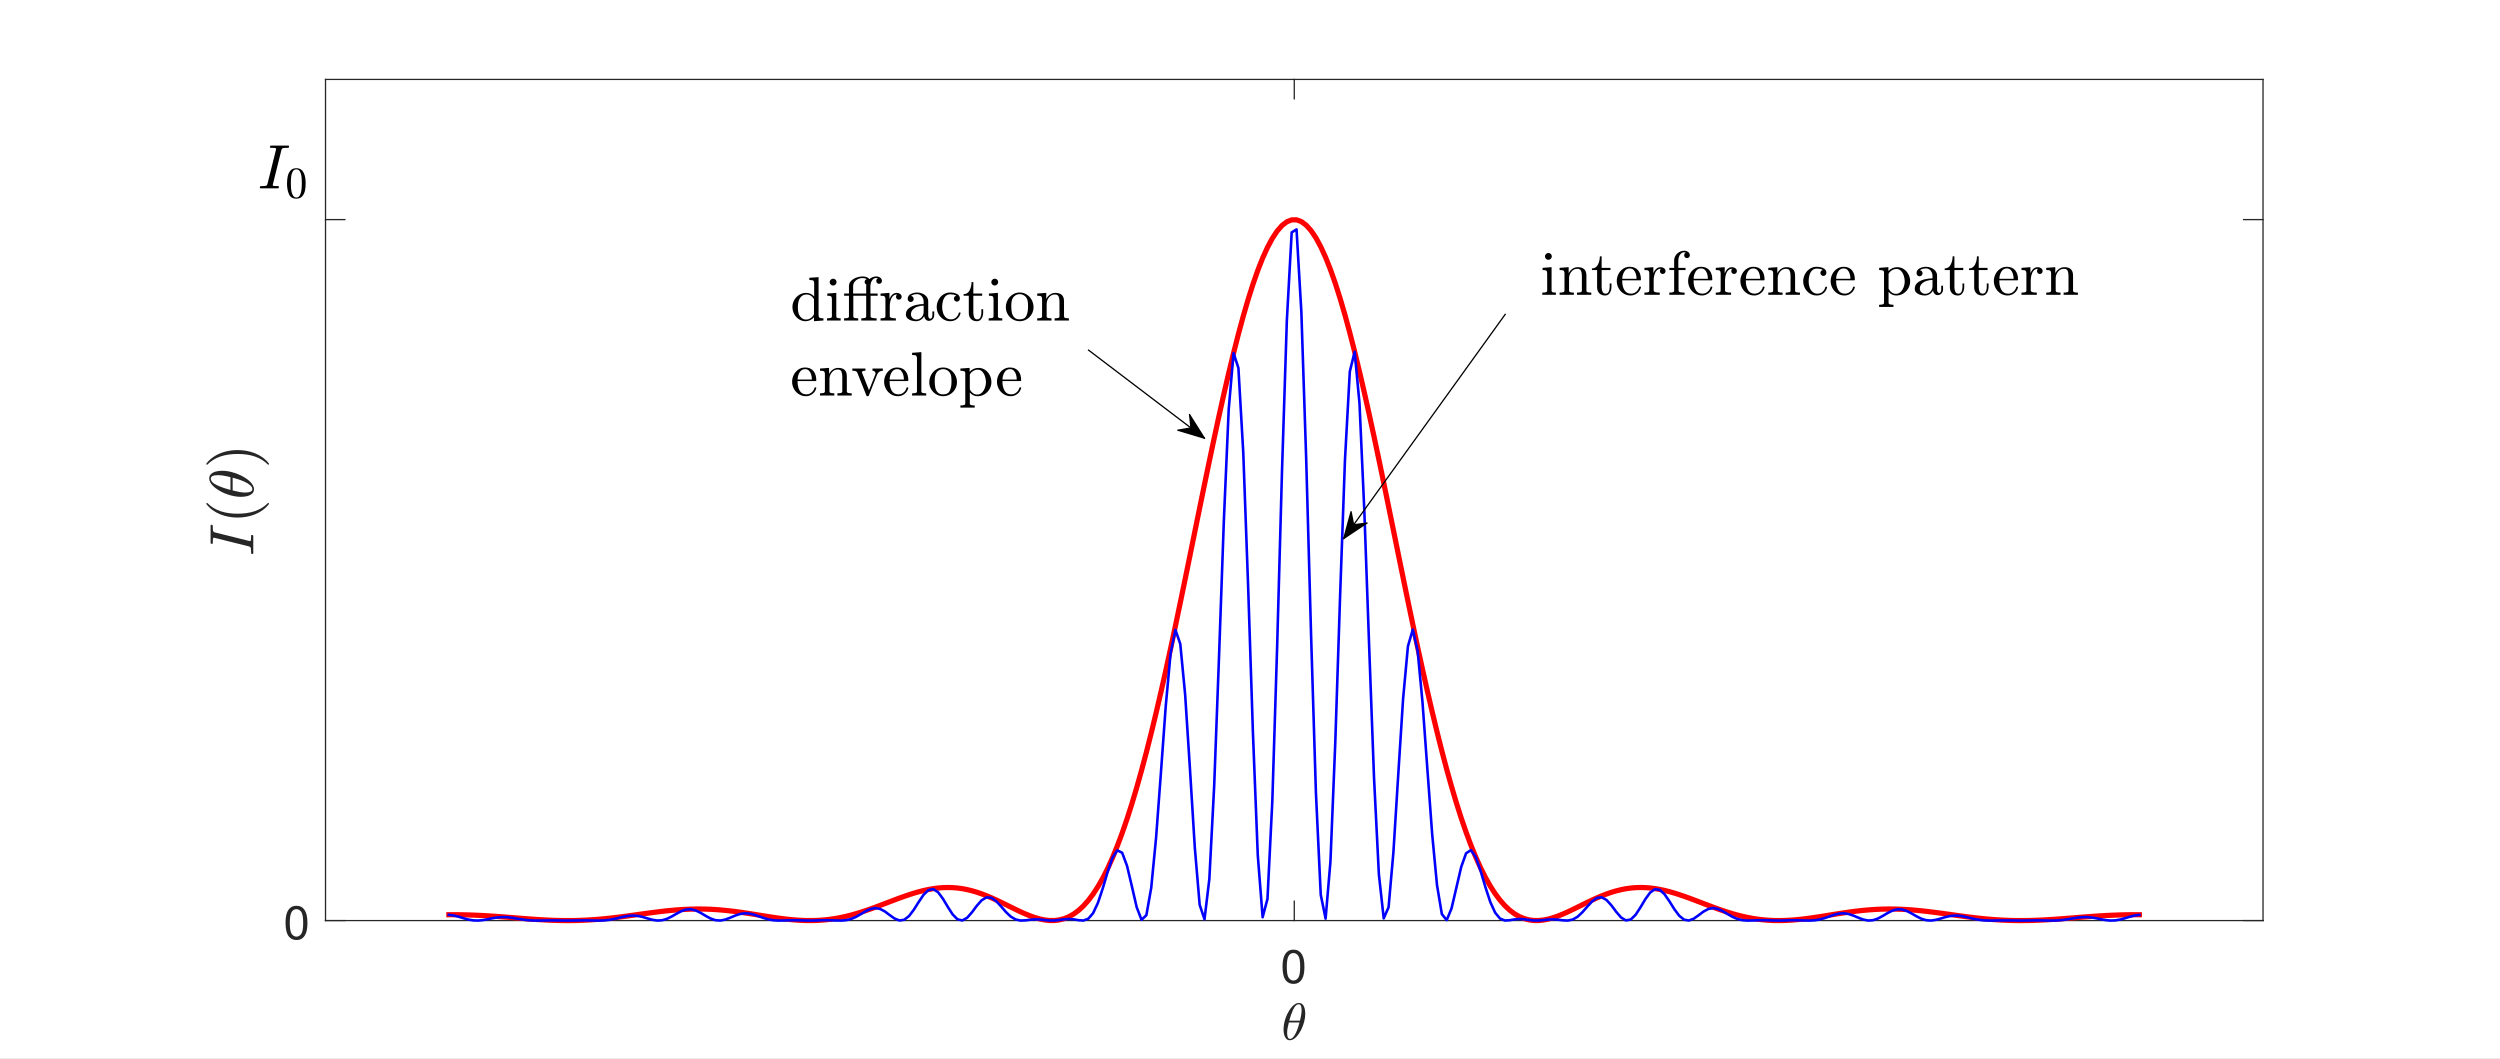 <?xml version="1.0" encoding="UTF-8" standalone="no"?>
<svg
   xmlns:dc="http://purl.org/dc/elements/1.1/"
   xmlns:cc="http://creativecommons.org/ns#"
   xmlns:rdf="http://www.w3.org/1999/02/22-rdf-syntax-ns#"
   xmlns:svg="http://www.w3.org/2000/svg"
   xmlns="http://www.w3.org/2000/svg"
   xmlns:sodipodi="http://sodipodi.sourceforge.net/DTD/sodipodi-0.dtd"
   xmlns:inkscape="http://www.inkscape.org/namespaces/inkscape"
   style="fill-opacity:1; color-rendering:auto; color-interpolation:auto; stroke:black; text-rendering:auto; stroke-linecap:square; stroke-miterlimit:10; stroke-opacity:1; shape-rendering:auto; fill:black; stroke-dasharray:none; font-weight:normal; stroke-width:1; font-family:'Dialog'; font-style:normal; stroke-linejoin:miter; font-size:12px; stroke-dashoffset:0; image-rendering:auto;"
   width="1920"
   height="813"
   version="1.1"
   id="svg187"
   sodipodi:docname="comb.svg"
   inkscape:version="0.92.3 (2405546, 2018-03-11)">
  <rect width="100%" height="100%" fill="#333333" stroke="none"/>
  <sodipodi:namedview
     pagecolor="#ffffff"
     bordercolor="#666666"
     borderopacity="1"
     objecttolerance="10"
     gridtolerance="10"
     guidetolerance="10"
     inkscape:pageopacity="0"
     inkscape:pageshadow="2"
     inkscape:window-width="1920"
     inkscape:window-height="986"
     id="namedview189"
     showgrid="false"
     inkscape:zoom="0.20416667"
     inkscape:cx="960"
     inkscape:cy="406.5"
     inkscape:window-x="-11"
     inkscape:window-y="-11"
     inkscape:window-maximized="1"
     inkscape:current-layer="svg187" />
  <!--Generated by the Batik Graphics2D SVG Generator-->
  <defs
     id="genericDefs" />
  <g
     id="g185">
    <defs
       id="defs1">
      <clipPath
         clipPathUnits="userSpaceOnUse"
         id="clipPath1">
        <path
           d="M0 0 L1920 0 L1920 813 L0 813 L0 0 Z"
           id="path3" />
      </clipPath>
    </defs>
    <g
       style="fill:white; stroke:white;"
       id="g9">
      <rect
         x="0"
         y="0"
         width="1920"
         style="clip-path:url(#clipPath1); stroke:none;"
         height="813"
         clip-path="url(#clipPath1)"
         id="rect7" />
    </g>
    <g
       style="fill:white; text-rendering:optimizeSpeed; color-rendering:optimizeSpeed; image-rendering:optimizeSpeed; shape-rendering:crispEdges; color-interpolation:sRGB; stroke:white;"
       id="g15">
      <rect
         x="0"
         width="1920"
         height="813"
         y="0"
         style="stroke:none;"
         id="rect11" />
      <path
         style="stroke:none;"
         d="M250 707 L1738 707 L1738 61 L250 61 Z"
         id="path13" />
    </g>
    <g
       style="fill:rgb(38,38,38); text-rendering:geometricPrecision; color-rendering:optimizeQuality; image-rendering:optimizeQuality; stroke-linejoin:round; color-interpolation:linearRGB; stroke:rgb(38,38,38);"
       id="g25">
      <line
         y2="707"
         style="fill:none;"
         x1="250"
         x2="1738"
         y1="707"
         id="line17" />
      <line
         y2="61"
         style="fill:none;"
         x1="250"
         x2="1738"
         y1="61"
         id="line19" />
      <line
         y2="692.12"
         style="fill:none;"
         x1="994"
         x2="994"
         y1="707"
         id="line21" />
      <line
         y2="75.88"
         style="fill:none;"
         x1="994"
         x2="994"
         y1="61"
         id="line23" />
    </g>
    <g
       transform="translate(994,718.2)"
       style="font-size:36px; fill:rgb(38,38,38); text-rendering:geometricPrecision; color-rendering:optimizeQuality; image-rendering:optimizeQuality; font-family:'SansSerif'; color-interpolation:linearRGB; stroke:rgb(38,38,38);"
       id="g29">
      <path
         style="stroke:none;"
         d="M-9 24.297 Q-9 19.719 -8.062 16.93 Q-7.125 14.141 -5.273 12.633 Q-3.422 11.125 -0.609 11.125 Q1.469 11.125 3.031 11.961 Q4.594 12.797 5.617 14.367 Q6.641 15.938 7.219 18.195 Q7.797 20.453 7.797 24.297 Q7.797 28.828 6.867 31.609 Q5.938 34.391 4.086 35.914 Q2.234 37.438 -0.609 37.438 Q-4.328 37.438 -6.453 34.766 Q-9 31.547 -9 24.297 ZM-5.75 24.297 Q-5.75 30.641 -4.266 32.742 Q-2.781 34.844 -0.609 34.844 Q1.578 34.844 3.062 32.734 Q4.547 30.625 4.547 24.297 Q4.547 17.922 3.062 15.836 Q1.578 13.75 -0.641 13.75 Q-2.812 13.75 -4.125 15.594 Q-5.75 17.938 -5.75 24.297 Z"
         id="path27" />
    </g>
    <g
       transform="translate(994.001,765.2)"
       style="font-size:40px; fill:rgb(38,38,38); text-rendering:geometricPrecision; color-rendering:optimizeQuality; image-rendering:optimizeQuality; font-family:'mwb_cmmi10'; color-interpolation:linearRGB; stroke:rgb(38,38,38);"
       id="g33">
      <path
         style="stroke:none;"
         d="M-3.392 33.717 Q-5.22 33.717 -6.314 32.389 Q-7.407 31.061 -7.822 29.186 Q-8.236 27.311 -8.236 25.467 L-8.236 25.436 Q-8.236 23.436 -7.861 21.287 Q-7.486 19.139 -6.759 16.998 Q-6.032 14.858 -5.189 13.186 Q-4.611 12.014 -3.681 10.569 Q-2.751 9.123 -1.611 7.865 Q-0.47 6.608 0.85 5.834 Q2.171 5.061 3.514 5.061 L3.561 5.061 Q4.999 5.061 5.968 5.858 Q6.936 6.654 7.475 7.904 Q8.014 9.155 8.225 10.584 Q8.436 12.014 8.436 13.295 Q8.436 16.326 7.616 19.483 Q6.796 22.639 5.358 25.592 Q4.811 26.701 3.842 28.201 Q2.874 29.701 1.788 30.897 Q0.702 32.092 -0.642 32.904 Q-1.986 33.717 -3.361 33.717 L-3.392 33.717 ZM-3.314 32.654 Q-1.986 32.654 -0.767 31.24 Q0.452 29.826 1.366 27.803 Q2.28 25.779 2.975 23.662 Q3.671 21.545 3.999 20.061 L-4.157 20.061 Q-4.782 22.576 -5.134 24.404 Q-5.486 26.233 -5.486 27.983 Q-5.486 32.654 -3.314 32.654 ZM-3.845 18.654 L4.358 18.654 Q4.78 16.889 5.038 15.709 Q5.296 14.53 5.468 13.225 Q5.639 11.92 5.639 10.78 Q5.639 6.092 3.514 6.092 Q0.983 6.092 -0.869 10.186 Q-2.72 14.28 -3.845 18.654 Z"
         id="path31" />
    </g>
    <g
       style="fill:rgb(38,38,38); text-rendering:geometricPrecision; color-rendering:optimizeQuality; image-rendering:optimizeQuality; stroke-linejoin:round; color-interpolation:linearRGB; stroke:rgb(38,38,38);"
       id="g47">
      <line
         y2="61"
         style="fill:none;"
         x1="250"
         x2="250"
         y1="707"
         id="line35" />
      <line
         y2="61"
         style="fill:none;"
         x1="1738"
         x2="1738"
         y1="707"
         id="line37" />
      <line
         y2="707"
         style="fill:none;"
         x1="250"
         x2="264.88"
         y1="707"
         id="line39" />
      <line
         y2="168.667"
         style="fill:none;"
         x1="250"
         x2="264.88"
         y1="168.667"
         id="line41" />
      <line
         y2="707"
         style="fill:none;"
         x1="1738"
         x2="1723.12"
         y1="707"
         id="line43" />
      <line
         y2="168.667"
         style="fill:none;"
         x1="1738"
         x2="1723.12"
         y1="168.667"
         id="line45" />
    </g>
    <g
       transform="translate(238.8,707)"
       style="font-size:36px; fill:rgb(38,38,38); text-rendering:geometricPrecision; color-rendering:optimizeQuality; image-rendering:optimizeQuality; font-family:'SansSerif'; color-interpolation:linearRGB; stroke:rgb(38,38,38);"
       id="g51">
      <path
         style="stroke:none;"
         d="M-19.5 1.797 Q-19.5 -2.781 -18.562 -5.57 Q-17.625 -8.359 -15.773 -9.867 Q-13.922 -11.375 -11.109 -11.375 Q-9.031 -11.375 -7.469 -10.539 Q-5.906 -9.703 -4.883 -8.133 Q-3.859 -6.562 -3.281 -4.305 Q-2.703 -2.047 -2.703 1.797 Q-2.703 6.328 -3.633 9.109 Q-4.562 11.891 -6.414 13.414 Q-8.266 14.938 -11.109 14.938 Q-14.828 14.938 -16.953 12.266 Q-19.5 9.047 -19.5 1.797 ZM-16.25 1.797 Q-16.25 8.141 -14.766 10.242 Q-13.281 12.344 -11.109 12.344 Q-8.922 12.344 -7.438 10.234 Q-5.953 8.125 -5.953 1.797 Q-5.953 -4.578 -7.438 -6.664 Q-8.922 -8.75 -11.141 -8.75 Q-13.312 -8.75 -14.625 -6.906 Q-16.25 -4.562 -16.25 1.797 Z"
         id="path49" />
    </g>
    <g
       transform="translate(211.8,384) rotate(-90)"
       style="font-size:48px; fill:rgb(38,38,38); text-rendering:geometricPrecision; color-rendering:optimizeQuality; image-rendering:optimizeQuality; font-family:'mwa_cmmi10'; color-interpolation:linearRGB; stroke:rgb(38,38,38);"
       id="g61">
      <path
         style="stroke:none;"
         d="M-41.018 -17.28 Q-41.486 -17.28 -41.486 -17.921 Q-41.299 -18.968 -40.877 -18.968 Q-38.033 -18.968 -37.033 -19.155 Q-35.924 -19.421 -35.643 -20.593 L-29.065 -46.952 Q-28.971 -47.421 -28.971 -47.561 Q-28.971 -47.874 -29.119 -47.999 Q-29.268 -48.124 -29.596 -48.202 Q-30.565 -48.389 -33.236 -48.389 Q-33.721 -48.389 -33.721 -49.014 Q-33.565 -49.624 -33.471 -49.85 Q-33.377 -50.077 -32.908 -50.077 L-19.502 -50.077 Q-19.033 -50.077 -19.033 -49.436 Q-19.049 -49.327 -19.119 -49.046 Q-19.19 -48.764 -19.307 -48.577 Q-19.424 -48.389 -19.658 -48.389 Q-22.471 -48.389 -23.549 -48.202 Q-24.611 -47.936 -24.893 -46.749 L-31.455 -20.405 Q-31.565 -19.811 -31.565 -19.765 Q-31.565 -19.655 -31.533 -19.546 Q-31.502 -19.436 -31.393 -19.358 Q-31.283 -19.28 -31.182 -19.241 Q-31.08 -19.202 -30.94 -19.155 Q-30.018 -18.968 -27.283 -18.968 Q-26.815 -18.968 -26.815 -18.343 Q-26.971 -17.655 -27.065 -17.468 Q-27.158 -17.28 -27.627 -17.28 L-41.018 -17.28 Z"
         id="path53" />
      <path
         style="stroke:none;"
         d="M-3.276 -5.374 Q-5.948 -7.483 -7.886 -10.21 Q-9.823 -12.936 -11.05 -16.038 Q-12.276 -19.14 -12.886 -22.515 Q-13.495 -25.89 -13.495 -29.28 Q-13.495 -32.733 -12.886 -36.108 Q-12.276 -39.483 -11.026 -42.6 Q-9.776 -45.718 -7.831 -48.436 Q-5.886 -51.155 -3.276 -53.186 Q-3.276 -53.28 -3.042 -53.28 L-2.604 -53.28 Q-2.464 -53.28 -2.346 -53.155 Q-2.229 -53.03 -2.229 -52.858 Q-2.229 -52.655 -2.323 -52.561 Q-4.667 -50.264 -6.221 -47.639 Q-7.776 -45.014 -8.729 -42.046 Q-9.682 -39.077 -10.104 -35.905 Q-10.526 -32.733 -10.526 -29.28 Q-10.526 -14.015 -2.37 -6.093 Q-2.229 -5.952 -2.229 -5.702 Q-2.229 -5.577 -2.354 -5.429 Q-2.479 -5.28 -2.604 -5.28 L-3.042 -5.28 Q-3.276 -5.28 -3.276 -5.374 Z"
         id="path55" />
      <path
         style="stroke:none;"
         d="M8.234 -16.733 Q6.062 -16.733 4.75 -18.335 Q3.438 -19.936 2.93 -22.186 Q2.422 -24.436 2.422 -26.64 L2.422 -26.686 Q2.422 -29.077 2.883 -31.655 Q3.344 -34.233 4.211 -36.796 Q5.078 -39.358 6.078 -41.374 Q6.781 -42.78 7.898 -44.514 Q9.016 -46.249 10.383 -47.764 Q11.75 -49.28 13.336 -50.202 Q14.922 -51.124 16.531 -51.124 L16.578 -51.124 Q18.312 -51.124 19.477 -50.163 Q20.641 -49.202 21.281 -47.702 Q21.922 -46.202 22.18 -44.491 Q22.438 -42.78 22.438 -41.233 Q22.438 -37.608 21.453 -33.819 Q20.469 -30.03 18.734 -26.499 Q18.078 -25.155 16.922 -23.351 Q15.766 -21.546 14.461 -20.116 Q13.156 -18.686 11.539 -17.71 Q9.922 -16.733 8.281 -16.733 L8.234 -16.733 ZM8.328 -18.015 Q9.922 -18.015 11.391 -19.71 Q12.859 -21.405 13.961 -23.835 Q15.062 -26.265 15.891 -28.804 Q16.719 -31.343 17.125 -33.124 L7.328 -33.124 Q6.578 -30.108 6.156 -27.913 Q5.734 -25.718 5.734 -23.608 Q5.734 -18.015 8.328 -18.015 ZM7.703 -34.811 L17.547 -34.811 Q18.062 -36.921 18.367 -38.343 Q18.672 -39.764 18.883 -41.335 Q19.094 -42.905 19.094 -44.264 Q19.094 -49.889 16.531 -49.889 Q13.484 -49.889 11.273 -44.975 Q9.062 -40.061 7.703 -34.811 Z"
         id="path57" />
      <path
         style="stroke:none;"
         d="M27.492 -5.28 Q27.07 -5.28 27.07 -5.702 Q27.07 -5.905 27.163 -5.999 Q35.367 -14.015 35.367 -29.28 Q35.367 -44.546 27.257 -52.468 Q27.07 -52.577 27.07 -52.858 Q27.07 -53.03 27.195 -53.155 Q27.32 -53.28 27.492 -53.28 L27.929 -53.28 Q28.07 -53.28 28.163 -53.186 Q31.617 -50.468 33.913 -46.577 Q36.21 -42.686 37.273 -38.28 Q38.335 -33.874 38.335 -29.28 Q38.335 -25.89 37.765 -22.593 Q37.195 -19.296 35.937 -16.093 Q34.679 -12.89 32.757 -10.186 Q30.835 -7.483 28.163 -5.374 Q28.07 -5.28 27.929 -5.28 L27.492 -5.28 Z"
         id="path59" />
    </g>
    <g
       style="stroke-linecap:butt; fill:red; text-rendering:geometricPrecision; color-rendering:optimizeQuality; image-rendering:optimizeQuality; stroke-linejoin:round; color-interpolation:linearRGB; stroke:red; stroke-width:4;"
       id="g67">
      <path
         d="M344.738 702.527 L348.458 702.51 L352.178 702.528 L355.897 702.582 L359.618 702.671 L363.337 702.794 L367.058 702.949 L370.777 703.135 L374.498 703.348 L378.217 703.586 L381.938 703.845 L385.658 704.12 L389.377 704.408 L393.098 704.704 L396.817 705.002 L400.538 705.297 L404.257 705.584 L407.978 705.858 L411.697 706.114 L415.418 706.346 L419.137 706.549 L422.858 706.72 L426.577 706.853 L430.298 706.945 L434.017 706.993 L437.738 706.995 L441.457 706.948 L445.178 706.851 L448.897 706.703 L452.618 706.506 L456.338 706.26 L460.058 705.966 L463.777 705.628 L467.498 705.248 L471.217 704.832 L474.938 704.383 L478.658 703.907 L482.377 703.41 L486.098 702.899 L489.817 702.38 L493.538 701.861 L497.257 701.348 L500.978 700.85 L504.697 700.373 L508.418 699.926 L512.138 699.515 L515.857 699.146 L519.577 698.827 L523.298 698.562 L527.018 698.356 L530.737 698.215 L534.457 698.14 L538.178 698.134 L541.898 698.199 L545.618 698.334 L549.337 698.539 L553.058 698.811 L556.778 699.147 L560.498 699.542 L564.217 699.992 L567.938 700.489 L571.658 701.026 L575.378 701.594 L579.097 702.183 L582.817 702.785 L586.538 703.387 L590.258 703.979 L593.977 704.55 L597.697 705.087 L601.418 705.579 L605.138 706.015 L608.857 706.383 L612.577 706.674 L616.298 706.878 L620.018 706.985 L623.737 706.988 L627.457 706.881 L631.178 706.658 L634.898 706.317 L638.617 705.854 L642.337 705.269 L646.058 704.565 L649.778 703.744 L653.497 702.812 L657.217 701.776 L660.938 700.644 L664.658 699.427 L668.378 698.138 L672.097 696.791 L675.817 695.4 L679.538 693.983 L683.258 692.557 L686.977 691.141 L690.697 689.754 L694.418 688.415 L698.138 687.144 L701.857 685.962 L705.577 684.886 L709.298 683.935 L713.018 683.126 L716.737 682.474 L720.457 681.995 L724.178 681.699 L727.898 681.596 L731.617 681.693 L735.337 681.995 L739.058 682.503 L742.778 683.213 L746.497 684.122 L750.217 685.219 L753.938 686.491 L757.658 687.922 L761.378 689.492 L765.097 691.176 L768.817 692.946 L772.538 694.77 L776.258 696.615 L779.977 698.44 L783.697 700.206 L787.418 701.868 L791.138 703.38 L794.857 704.694 L798.577 705.759 L802.298 706.525 L806.018 706.94 L809.737 706.952 L813.457 706.51 L817.178 705.561 L820.898 704.058 L824.617 701.953 L828.337 699.201 L832.058 695.759 L835.778 691.59 L839.497 686.659 L843.217 680.937 L846.938 674.398 L850.658 667.024 L854.378 658.801 L858.097 649.722 L861.817 639.786 L865.538 629 L869.258 617.375 L872.977 604.932 L876.697 591.698 L880.418 577.707 L884.138 563 L887.857 547.625 L891.577 531.636 L895.298 515.095 L899.018 498.069 L902.737 480.63 L906.457 462.857 L910.178 444.832 L913.898 426.643 L917.617 408.381 L921.337 390.137 L925.058 372.01 L928.778 354.095 L932.497 336.491 L936.217 319.297 L939.938 302.61 L943.658 286.525 L947.378 271.137 L951.097 256.537 L954.817 242.811 L958.538 230.043 L962.258 218.31 L965.977 207.684 L969.697 198.23 L973.418 190.007 L977.138 183.066 L980.857 177.451 L984.577 173.196 L988.298 170.329 L992.018 168.868 L995.737 168.821 L999.457 170.19 L1003.178 172.965 L1006.898 177.129 L1010.617 182.655 L1014.337 189.51 L1018.058 197.65 L1021.778 207.025 L1025.498 217.576 L1029.217 229.238 L1032.938 241.94 L1036.658 255.605 L1040.378 270.151 L1044.098 285.489 L1047.818 301.531 L1051.537 318.182 L1055.258 335.346 L1058.977 352.925 L1062.697 370.822 L1066.418 388.939 L1070.138 407.178 L1073.858 425.442 L1077.578 443.639 L1081.297 461.677 L1085.018 479.469 L1088.737 496.932 L1092.457 513.988 L1096.178 530.563 L1099.898 546.59 L1103.618 562.007 L1107.338 576.76 L1111.057 590.8 L1114.777 604.085 L1118.498 616.58 L1122.217 628.26 L1125.938 639.102 L1129.658 649.094 L1133.378 658.23 L1137.098 666.509 L1140.818 673.938 L1144.537 680.532 L1148.258 686.307 L1151.977 691.289 L1155.697 695.507 L1159.418 698.996 L1163.138 701.792 L1166.858 703.939 L1170.578 705.48 L1174.297 706.463 L1178.018 706.938 L1181.737 706.954 L1185.457 706.564 L1189.178 705.819 L1192.898 704.772 L1196.618 703.473 L1200.338 701.973 L1204.057 700.319 L1207.777 698.559 L1211.498 696.736 L1215.217 694.891 L1218.938 693.064 L1222.658 691.29 L1226.378 689.6 L1230.098 688.022 L1233.818 686.581 L1237.537 685.297 L1241.258 684.188 L1244.977 683.267 L1248.697 682.543 L1252.418 682.022 L1256.138 681.707 L1259.858 681.596 L1263.578 681.686 L1267.297 681.969 L1271.018 682.437 L1274.737 683.078 L1278.457 683.877 L1282.178 684.819 L1285.898 685.887 L1289.618 687.064 L1293.338 688.329 L1297.057 689.664 L1300.777 691.048 L1304.498 692.463 L1308.217 693.889 L1311.938 695.307 L1315.658 696.7 L1319.378 698.051 L1323.098 699.345 L1326.818 700.566 L1330.537 701.704 L1334.258 702.747 L1337.977 703.686 L1341.697 704.514 L1345.418 705.226 L1349.138 705.819 L1352.858 706.29 L1356.578 706.639 L1360.297 706.87 L1364.018 706.985 L1367.737 706.988 L1371.457 706.888 L1375.178 706.69 L1378.898 706.405 L1382.618 706.041 L1386.338 705.61 L1390.057 705.121 L1393.778 704.586 L1397.498 704.018 L1401.217 703.427 L1404.938 702.825 L1408.658 702.223 L1412.378 701.632 L1416.098 701.062 L1419.818 700.523 L1423.537 700.023 L1427.258 699.57 L1430.977 699.171 L1434.697 698.831 L1438.418 698.555 L1442.138 698.346 L1445.858 698.206 L1449.578 698.136 L1453.297 698.138 L1457.018 698.208 L1460.737 698.345 L1464.457 698.546 L1468.178 698.808 L1471.898 699.124 L1475.618 699.489 L1479.338 699.898 L1483.057 700.343 L1486.777 700.818 L1490.498 701.315 L1494.217 701.827 L1497.938 702.346 L1501.658 702.865 L1505.378 703.377 L1509.098 703.875 L1512.818 704.352 L1516.537 704.803 L1520.258 705.222 L1523.977 705.604 L1527.697 705.945 L1531.418 706.242 L1535.138 706.491 L1538.858 706.692 L1542.578 706.842 L1546.297 706.943 L1550.018 706.993 L1553.737 706.995 L1557.457 706.95 L1561.178 706.86 L1564.898 706.73 L1568.618 706.562 L1572.338 706.36 L1576.057 706.13 L1579.778 705.876 L1583.498 705.603 L1587.217 705.316 L1590.938 705.021 L1594.658 704.723 L1598.378 704.428 L1602.098 704.139 L1605.818 703.863 L1609.537 703.603 L1613.257 703.363 L1616.977 703.148 L1620.697 702.96 L1624.418 702.803 L1628.138 702.678 L1631.858 702.587 L1635.578 702.531 L1639.297 702.51 L1643.017 702.525"
         style="fill:none; fill-rule:evenodd;"
         id="path63" />
      <path
         d="M344.738 702.589 L348.458 703.093 L352.178 704.038 L355.897 705.169 L359.618 706.187 L363.337 706.839 L367.058 706.988 L370.777 706.649 L374.498 705.979 L378.217 705.214 L381.938 704.599 L385.658 704.31 L389.377 704.409 L393.098 704.837 L396.817 705.452 L400.538 706.081 L404.257 706.583 L407.978 706.885 L411.697 706.995 L415.418 706.979 L419.137 706.921 L422.858 706.888 L426.577 706.905 L430.298 706.953 L434.017 706.993 L437.738 706.995 L441.457 706.954 L445.178 706.901 L448.897 706.877 L452.618 706.907 L456.338 706.972 L460.058 706.997 L463.777 706.875 L467.498 706.51 L471.217 705.866 L474.938 705.009 L478.658 704.111 L482.377 703.411 L486.098 703.137 L489.817 703.42 L493.538 704.227 L497.257 705.335 L500.978 706.382 L504.697 706.967 L508.418 706.773 L512.138 705.69 L515.857 703.873 L519.577 701.715 L523.298 699.754 L527.018 698.511 L530.737 698.335 L534.457 699.291 L538.178 701.128 L541.898 703.352 L545.618 705.373 L549.337 706.677 L553.058 706.976 L556.778 706.288 L560.498 704.914 L564.217 703.334 L567.938 702.046 L571.658 701.419 L575.378 701.594 L579.097 702.462 L582.817 703.734 L586.538 705.05 L590.258 706.11 L593.977 706.754 L597.697 706.99 L601.418 706.954 L605.138 706.828 L608.857 706.755 L612.577 706.789 L616.298 706.895 L620.018 706.985 L623.737 706.988 L627.457 706.896 L631.178 706.774 L634.898 706.717 L638.617 706.785 L642.337 706.934 L646.058 706.993 L649.778 706.705 L653.497 705.829 L657.217 704.267 L660.938 702.164 L664.658 699.926 L668.378 698.139 L672.097 697.382 L675.817 698.012 L679.538 699.975 L683.258 702.745 L686.977 705.408 L690.697 706.913 L694.418 706.403 L698.138 703.526 L701.857 698.623 L705.577 692.701 L709.298 687.192 L713.018 683.551 L716.737 682.811 L720.457 685.243 L724.178 690.241 L727.898 696.471 L731.617 702.25 L735.337 706.044 L739.058 706.927 L742.778 704.843 L746.497 700.602 L750.217 695.605 L753.938 691.395 L757.658 689.179 L761.378 689.493 L765.097 692.092 L768.817 696.11 L772.538 700.4 L776.258 703.94 L779.977 706.14 L783.697 706.966 L787.418 706.835 L791.138 706.367 L794.857 706.082 L798.577 706.198 L802.298 706.592 L806.018 706.941 L809.737 706.953 L813.457 706.573 L817.178 706.047 L820.898 705.781 L824.617 706.053 L828.337 706.702 L832.058 706.967 L835.778 705.603 L839.497 701.312 L843.217 693.365 L846.938 682.194 L850.658 669.658 L854.378 658.804 L858.097 653.04 L861.817 654.919 L865.538 664.907 L869.258 680.594 L872.977 696.751 L876.697 706.418 L880.418 702.846 L884.138 681.806 L887.857 643.538 L891.577 593.607 L895.298 542.198 L899.018 501.795 L902.737 483.735 L906.457 494.572 L910.178 533.351 L913.898 590.806 L917.617 650.947 L921.337 694.889 L925.058 706.004 L928.778 674.997 L932.497 603.386 L936.217 504.18 L939.938 399.303 L943.658 314.231 L947.378 271.167 L951.097 282.628 L954.817 347.317 L958.538 449.611 L962.258 563.019 L965.977 656.863 L969.697 704.432 L973.418 690.389 L977.138 615.335 L980.857 496.137 L984.577 361.833 L988.298 246.123 L992.018 178.464 L995.737 176.203 L999.457 239.922 L1003.178 353.278 L1006.898 487.395 L1010.617 608.577 L1014.337 687.221 L1018.058 705.486 L1021.778 661.661 L1025.498 570.131 L1029.217 457.067 L1032.938 353.141 L1036.658 285.349 L1040.378 270.18 L1044.098 309.903 L1047.818 392.817 L1051.537 497.174 L1055.258 597.501 L1058.977 671.447 L1062.697 705.303 L1066.418 696.781 L1070.138 654.544 L1073.858 594.885 L1077.578 536.706 L1081.297 496.324 L1085.018 483.527 L1088.737 499.814 L1092.457 539.061 L1096.178 590.136 L1099.898 640.518 L1103.618 679.784 L1107.338 702.022 L1111.057 706.654 L1114.777 697.667 L1118.498 681.714 L1122.217 665.808 L1125.938 655.337 L1129.658 652.91 L1133.378 658.233 L1137.098 668.854 L1140.818 681.382 L1144.537 692.716 L1148.258 700.903 L1151.977 705.423 L1155.697 706.942 L1159.418 706.743 L1163.138 706.089 L1166.858 705.781 L1170.578 706.017 L1174.297 706.539 L1178.018 706.939 L1181.737 706.955 L1185.457 706.62 L1189.178 706.218 L1192.898 706.077 L1196.618 706.338 L1200.338 706.808 L1204.057 706.98 L1207.777 706.235 L1211.498 704.13 L1215.217 700.666 L1218.938 696.397 L1222.658 692.325 L1226.378 689.601 L1230.098 689.121 L1233.818 691.178 L1237.537 695.288 L1241.258 700.279 L1244.977 704.617 L1248.697 706.876 L1252.418 706.197 L1256.138 702.575 L1259.858 696.884 L1263.578 690.631 L1267.297 685.505 L1271.018 682.875 L1274.737 683.406 L1278.457 686.881 L1282.178 692.308 L1285.898 698.25 L1289.618 703.258 L1293.338 706.286 L1297.057 706.948 L1300.777 705.553 L1304.498 702.935 L1308.217 700.141 L1311.938 698.103 L1315.658 697.379 L1319.378 698.052 L1323.098 699.788 L1326.818 702.015 L1330.537 704.142 L1334.258 705.747 L1337.977 706.667 L1341.697 706.987 L1345.418 706.943 L1349.138 706.793 L1352.858 706.717 L1356.578 706.767 L1360.297 706.888 L1364.018 706.985 L1367.737 706.989 L1371.457 706.902 L1375.178 706.795 L1378.898 706.753 L1382.618 706.82 L1386.338 706.947 L1390.057 706.994 L1393.778 706.781 L1397.498 706.166 L1401.217 705.131 L1404.938 703.823 L1408.658 702.538 L1412.378 701.632 L1416.098 701.406 L1419.818 701.981 L1423.537 703.235 L1427.258 704.811 L1430.977 706.214 L1434.697 706.959 L1438.418 706.729 L1442.138 705.486 L1445.858 703.498 L1449.578 701.269 L1453.297 699.389 L1457.018 698.365 L1460.737 698.464 L1464.457 699.644 L1468.178 701.574 L1471.898 703.736 L1475.618 705.59 L1479.338 706.729 L1483.057 706.98 L1486.777 706.439 L1490.498 705.41 L1494.217 704.294 L1497.938 703.459 L1501.658 703.138 L1505.378 703.377 L1509.098 704.056 L1512.818 704.948 L1516.537 705.814 L1520.258 706.476 L1523.977 706.86 L1527.697 706.995 L1531.418 706.976 L1535.138 706.911 L1538.858 706.877 L1542.578 706.898 L1546.297 706.951 L1550.018 706.993 L1553.737 706.995 L1557.457 706.956 L1561.178 706.907 L1564.898 706.888 L1568.618 706.918 L1572.338 706.976 L1576.057 706.997 L1579.778 706.898 L1583.498 706.609 L1587.217 706.119 L1590.938 705.494 L1594.658 704.873 L1598.378 704.428 L1602.098 704.305 L1605.818 704.569 L1609.537 705.167 L1613.257 705.928 L1616.977 706.613 L1620.697 706.98 L1624.418 706.865 L1628.138 706.244 L1631.858 705.243 L1635.578 704.11 L1639.297 703.144 L1643.017 702.605"
         style="fill:none; stroke-width:2; fill-rule:evenodd; stroke:blue;"
         id="path65" />
    </g>
    <g
       transform="translate(198,104.31)"
       style="font-size:48px; text-rendering:geometricPrecision; color-rendering:optimizeQuality; image-rendering:optimizeQuality; font-family:'mwa_cmmi10'; color-interpolation:linearRGB;"
       id="g71">
      <path
         style="stroke:none;"
         d="M2.016 40.32 Q1.547 40.32 1.547 39.679 Q1.734 38.632 2.156 38.632 Q5 38.632 6 38.445 Q7.109 38.179 7.391 37.007 L13.969 10.648 Q14.062 10.179 14.062 10.039 Q14.062 9.726 13.914 9.601 Q13.766 9.476 13.438 9.398 Q12.469 9.21 9.797 9.21 Q9.312 9.21 9.312 8.585 Q9.469 7.976 9.562 7.75 Q9.656 7.523 10.125 7.523 L23.531 7.523 Q24 7.523 24 8.164 Q23.984 8.273 23.914 8.554 Q23.844 8.835 23.727 9.023 Q23.609 9.21 23.375 9.21 Q20.562 9.21 19.484 9.398 Q18.422 9.664 18.141 10.851 L11.578 37.195 Q11.469 37.789 11.469 37.835 Q11.469 37.945 11.5 38.054 Q11.531 38.164 11.641 38.242 Q11.75 38.32 11.852 38.359 Q11.953 38.398 12.094 38.445 Q13.016 38.632 15.75 38.632 Q16.219 38.632 16.219 39.257 Q16.062 39.945 15.969 40.132 Q15.875 40.32 15.406 40.32 L2.016 40.32 Z"
         id="path69" />
    </g>
    <g
       transform="translate(198,104.31)"
       style="font-size:34px; text-rendering:geometricPrecision; color-rendering:optimizeQuality; image-rendering:optimizeQuality; font-family:'mwa_cmr10'; color-interpolation:linearRGB;"
       id="g75">
      <path
         style="stroke:none;"
         d="M29.6 48.27 Q25.428 48.27 23.928 44.84 Q22.428 41.41 22.428 36.676 Q22.428 33.723 22.967 31.113 Q23.506 28.504 25.108 26.692 Q26.709 24.879 29.6 24.879 Q31.834 24.879 33.264 25.973 Q34.694 27.067 35.444 28.801 Q36.194 30.535 36.467 32.52 Q36.741 34.504 36.741 36.676 Q36.741 39.598 36.202 42.145 Q35.663 44.692 34.084 46.481 Q32.506 48.27 29.6 48.27 ZM29.6 47.379 Q31.491 47.379 32.42 45.442 Q33.35 43.504 33.569 41.145 Q33.788 38.785 33.788 36.129 Q33.788 33.567 33.569 31.41 Q33.35 29.254 32.428 27.504 Q31.506 25.754 29.6 25.754 Q27.678 25.754 26.748 27.512 Q25.819 29.27 25.6 31.418 Q25.381 33.567 25.381 36.129 Q25.381 38.02 25.475 39.699 Q25.569 41.379 25.967 43.16 Q26.366 44.942 27.256 46.16 Q28.147 47.379 29.6 47.379 Z"
         id="path73" />
    </g>
    <g
       transform="translate(1183,186.082)"
       style="font-size:48px; text-rendering:geometricPrecision; color-rendering:optimizeQuality; image-rendering:optimizeQuality; font-family:'mwa_cmr10'; color-interpolation:linearRGB;"
       id="g115">
      <path
         style="stroke:none;"
         d="M1.484 40.32 L1.484 38.632 Q3.125 38.632 4.18 38.374 Q5.234 38.117 5.234 37.101 L5.234 24.007 Q5.234 22.148 4.516 21.726 Q3.797 21.304 1.688 21.304 L1.688 19.617 L8.609 19.101 L8.609 37.101 Q8.609 38.117 9.523 38.374 Q10.438 38.632 11.953 38.632 L11.953 40.32 L1.484 40.32 ZM3.516 10.851 Q3.516 9.804 4.312 9.007 Q5.109 8.21 6.141 8.21 Q6.828 8.21 7.461 8.562 Q8.094 8.914 8.445 9.546 Q8.797 10.179 8.797 10.851 Q8.797 11.882 8 12.679 Q7.203 13.476 6.141 13.476 Q5.109 13.476 4.312 12.679 Q3.516 11.882 3.516 10.851 Z"
         id="path77" />
      <path
         style="stroke:none;"
         d="M14.771 40.32 L14.771 38.632 Q16.412 38.632 17.466 38.374 Q18.521 38.117 18.521 37.101 L18.521 24.007 Q18.521 22.71 18.13 22.14 Q17.74 21.57 17.013 21.437 Q16.287 21.304 14.771 21.304 L14.771 19.617 L21.724 19.101 L21.724 23.789 Q22.693 21.726 24.576 20.414 Q26.458 19.101 28.693 19.101 Q32.021 19.101 33.693 20.695 Q35.365 22.289 35.365 25.57 L35.365 37.101 Q35.365 38.117 36.419 38.374 Q37.474 38.632 39.115 38.632 L39.115 40.32 L28.13 40.32 L28.13 38.632 Q29.771 38.632 30.826 38.374 Q31.88 38.117 31.88 37.101 L31.88 25.71 Q31.88 23.367 31.201 21.859 Q30.521 20.351 28.412 20.351 Q25.615 20.351 23.826 22.578 Q22.037 24.804 22.037 27.632 L22.037 37.101 Q22.037 38.117 23.091 38.374 Q24.146 38.632 25.755 38.632 L25.755 40.32 L14.771 40.32 Z"
         id="path79" />
      <path
         style="stroke:none;"
         d="M43.573 34.554 L43.573 21.304 L39.589 21.304 L39.589 20.07 Q42.729 20.07 44.206 17.14 Q45.682 14.21 45.682 10.789 L47.057 10.789 L47.057 19.617 L53.839 19.617 L53.839 21.304 L47.057 21.304 L47.057 34.46 Q47.057 36.445 47.729 37.945 Q48.401 39.445 50.136 39.445 Q51.776 39.445 52.503 37.867 Q53.229 36.289 53.229 34.46 L53.229 31.617 L54.604 31.617 L54.604 34.554 Q54.604 36.054 54.057 37.515 Q53.511 38.976 52.432 39.921 Q51.354 40.867 49.807 40.867 Q46.917 40.867 45.245 39.14 Q43.573 37.414 43.573 34.554 Z"
         id="path81" />
      <path
         style="stroke:none;"
         d="M69.287 40.867 Q66.365 40.867 63.912 39.328 Q61.459 37.789 60.068 35.218 Q58.677 32.648 58.677 29.789 Q58.677 26.976 59.951 24.445 Q61.224 21.914 63.513 20.359 Q65.802 18.804 68.615 18.804 Q70.818 18.804 72.443 19.539 Q74.068 20.273 75.123 21.585 Q76.177 22.898 76.716 24.679 Q77.255 26.46 77.255 28.601 Q77.255 29.226 76.771 29.226 L62.865 29.226 L62.865 29.742 Q62.865 33.726 64.474 36.585 Q66.084 39.445 69.709 39.445 Q71.193 39.445 72.443 38.789 Q73.693 38.132 74.623 36.96 Q75.552 35.789 75.88 34.46 Q75.927 34.289 76.052 34.164 Q76.177 34.039 76.349 34.039 L76.771 34.039 Q77.255 34.039 77.255 34.648 Q76.584 37.367 74.334 39.117 Q72.084 40.867 69.287 40.867 ZM62.912 28.039 L73.865 28.039 Q73.865 26.226 73.357 24.375 Q72.849 22.523 71.677 21.296 Q70.505 20.07 68.615 20.07 Q65.896 20.07 64.404 22.609 Q62.912 25.148 62.912 28.039 Z"
         id="path83" />
      <path
         style="stroke:none;"
         d="M79.917 40.32 L79.917 38.632 Q81.557 38.632 82.612 38.374 Q83.667 38.117 83.667 37.101 L83.667 24.007 Q83.667 22.71 83.276 22.14 Q82.886 21.57 82.159 21.437 Q81.432 21.304 79.917 21.304 L79.917 19.617 L86.776 19.101 L86.776 23.789 Q87.557 21.71 88.987 20.406 Q90.417 19.101 92.448 19.101 Q93.886 19.101 95.011 19.945 Q96.136 20.789 96.136 22.179 Q96.136 23.039 95.511 23.687 Q94.886 24.335 93.979 24.335 Q93.089 24.335 92.456 23.703 Q91.823 23.07 91.823 22.179 Q91.823 20.882 92.729 20.351 L92.448 20.351 Q90.511 20.351 89.276 21.757 Q88.042 23.164 87.526 25.25 Q87.011 27.335 87.011 29.226 L87.011 37.101 Q87.011 38.632 91.682 38.632 L91.682 40.32 L79.917 40.32 Z"
         id="path85" />
      <path
         style="stroke:none;"
         d="M99.014 40.32 L99.014 38.632 Q100.639 38.632 101.693 38.374 Q102.748 38.117 102.748 37.101 L102.748 21.304 L99.061 21.304 L99.061 19.617 L102.748 19.617 L102.748 13.882 Q102.748 12.335 103.389 10.984 Q104.029 9.632 105.123 8.624 Q106.217 7.617 107.631 7.046 Q109.045 6.476 110.576 6.476 Q112.186 6.476 113.49 7.437 Q114.795 8.398 114.795 9.992 Q114.795 10.898 114.17 11.523 Q113.545 12.148 112.639 12.148 Q111.717 12.148 111.076 11.523 Q110.436 10.898 110.436 9.992 Q110.436 8.492 111.717 7.976 Q110.951 7.71 110.342 7.71 Q108.936 7.71 107.936 8.71 Q106.936 9.71 106.443 11.14 Q105.951 12.57 105.951 13.976 L105.951 19.617 L111.483 19.617 L111.483 21.304 L106.123 21.304 L106.123 37.101 Q106.123 38.085 107.529 38.359 Q108.936 38.632 110.764 38.632 L110.764 40.32 L99.014 40.32 Z"
         id="path87" />
      <path
         style="stroke:none;"
         d="M124.087 40.867 Q121.165 40.867 118.712 39.328 Q116.259 37.789 114.868 35.218 Q113.477 32.648 113.477 29.789 Q113.477 26.976 114.751 24.445 Q116.024 21.914 118.313 20.359 Q120.602 18.804 123.415 18.804 Q125.618 18.804 127.243 19.539 Q128.868 20.273 129.923 21.585 Q130.977 22.898 131.516 24.679 Q132.055 26.46 132.055 28.601 Q132.055 29.226 131.571 29.226 L117.665 29.226 L117.665 29.742 Q117.665 33.726 119.274 36.585 Q120.884 39.445 124.509 39.445 Q125.993 39.445 127.243 38.789 Q128.493 38.132 129.423 36.96 Q130.352 35.789 130.68 34.46 Q130.727 34.289 130.852 34.164 Q130.977 34.039 131.149 34.039 L131.571 34.039 Q132.055 34.039 132.055 34.648 Q131.384 37.367 129.134 39.117 Q126.884 40.867 124.087 40.867 ZM117.712 28.039 L128.665 28.039 Q128.665 26.226 128.157 24.375 Q127.649 22.523 126.477 21.296 Q125.305 20.07 123.415 20.07 Q120.696 20.07 119.204 22.609 Q117.712 25.148 117.712 28.039 Z"
         id="path89" />
      <path
         style="stroke:none;"
         d="M134.717 40.32 L134.717 38.632 Q136.357 38.632 137.412 38.374 Q138.467 38.117 138.467 37.101 L138.467 24.007 Q138.467 22.71 138.076 22.14 Q137.686 21.57 136.959 21.437 Q136.232 21.304 134.717 21.304 L134.717 19.617 L141.576 19.101 L141.576 23.789 Q142.357 21.71 143.787 20.406 Q145.217 19.101 147.248 19.101 Q148.686 19.101 149.811 19.945 Q150.936 20.789 150.936 22.179 Q150.936 23.039 150.311 23.687 Q149.686 24.335 148.779 24.335 Q147.889 24.335 147.256 23.703 Q146.623 23.07 146.623 22.179 Q146.623 20.882 147.529 20.351 L147.248 20.351 Q145.311 20.351 144.076 21.757 Q142.842 23.164 142.326 25.25 Q141.811 27.335 141.811 29.226 L141.811 37.101 Q141.811 38.632 146.482 38.632 L146.482 40.32 L134.717 40.32 Z"
         id="path91" />
      <path
         style="stroke:none;"
         d="M164.22 40.867 Q161.298 40.867 158.845 39.328 Q156.392 37.789 155.001 35.218 Q153.611 32.648 153.611 29.789 Q153.611 26.976 154.884 24.445 Q156.157 21.914 158.447 20.359 Q160.736 18.804 163.548 18.804 Q165.751 18.804 167.376 19.539 Q169.001 20.273 170.056 21.585 Q171.111 22.898 171.65 24.679 Q172.189 26.46 172.189 28.601 Q172.189 29.226 171.704 29.226 L157.798 29.226 L157.798 29.742 Q157.798 33.726 159.407 36.585 Q161.017 39.445 164.642 39.445 Q166.126 39.445 167.376 38.789 Q168.626 38.132 169.556 36.96 Q170.486 35.789 170.814 34.46 Q170.861 34.289 170.986 34.164 Q171.111 34.039 171.282 34.039 L171.704 34.039 Q172.189 34.039 172.189 34.648 Q171.517 37.367 169.267 39.117 Q167.017 40.867 164.22 40.867 ZM157.845 28.039 L168.798 28.039 Q168.798 26.226 168.29 24.375 Q167.782 22.523 166.611 21.296 Q165.439 20.07 163.548 20.07 Q160.829 20.07 159.337 22.609 Q157.845 25.148 157.845 28.039 Z"
         id="path93" />
      <path
         style="stroke:none;"
         d="M175.038 40.32 L175.038 38.632 Q176.678 38.632 177.733 38.374 Q178.788 38.117 178.788 37.101 L178.788 24.007 Q178.788 22.71 178.397 22.14 Q178.006 21.57 177.28 21.437 Q176.553 21.304 175.038 21.304 L175.038 19.617 L181.991 19.101 L181.991 23.789 Q182.96 21.726 184.842 20.414 Q186.725 19.101 188.96 19.101 Q192.288 19.101 193.96 20.695 Q195.631 22.289 195.631 25.57 L195.631 37.101 Q195.631 38.117 196.686 38.374 Q197.741 38.632 199.381 38.632 L199.381 40.32 L188.397 40.32 L188.397 38.632 Q190.038 38.632 191.092 38.374 Q192.147 38.117 192.147 37.101 L192.147 25.71 Q192.147 23.367 191.467 21.859 Q190.788 20.351 188.678 20.351 Q185.881 20.351 184.092 22.578 Q182.303 24.804 182.303 27.632 L182.303 37.101 Q182.303 38.117 183.358 38.374 Q184.413 38.632 186.022 38.632 L186.022 40.32 L175.038 40.32 Z"
         id="path95" />
      <path
         style="stroke:none;"
         d="M212.22 40.867 Q209.314 40.867 206.947 39.351 Q204.579 37.835 203.22 35.312 Q201.861 32.789 201.861 29.96 Q201.861 27.117 203.212 24.515 Q204.564 21.914 206.939 20.359 Q209.314 18.804 212.22 18.804 Q215.033 18.804 217.345 19.906 Q219.658 21.007 219.658 23.507 Q219.658 24.445 218.986 25.14 Q218.314 25.835 217.361 25.835 Q216.392 25.835 215.728 25.14 Q215.064 24.445 215.064 23.507 Q215.064 22.664 215.603 22.046 Q216.142 21.429 216.939 21.257 Q215.267 20.21 212.267 20.21 Q209.97 20.21 208.564 21.734 Q207.158 23.257 206.595 25.507 Q206.033 27.757 206.033 29.96 Q206.033 32.273 206.728 34.445 Q207.423 36.617 208.954 38.031 Q210.486 39.445 212.814 39.445 Q215.079 39.445 216.673 38.054 Q218.267 36.664 218.861 34.414 Q218.861 34.132 219.236 34.132 L219.814 34.132 Q219.954 34.132 220.072 34.257 Q220.189 34.382 220.189 34.554 L220.189 34.695 Q219.47 37.523 217.314 39.195 Q215.158 40.867 212.22 40.867 Z"
         id="path97" />
      <path
         style="stroke:none;"
         d="M233.554 40.867 Q230.632 40.867 228.179 39.328 Q225.725 37.789 224.335 35.218 Q222.944 32.648 222.944 29.789 Q222.944 26.976 224.218 24.445 Q225.491 21.914 227.78 20.359 Q230.069 18.804 232.882 18.804 Q235.085 18.804 236.71 19.539 Q238.335 20.273 239.389 21.585 Q240.444 22.898 240.983 24.679 Q241.522 26.46 241.522 28.601 Q241.522 29.226 241.038 29.226 L227.132 29.226 L227.132 29.742 Q227.132 33.726 228.741 36.585 Q230.35 39.445 233.975 39.445 Q235.46 39.445 236.71 38.789 Q237.96 38.132 238.889 36.96 Q239.819 35.789 240.147 34.46 Q240.194 34.289 240.319 34.164 Q240.444 34.039 240.616 34.039 L241.038 34.039 Q241.522 34.039 241.522 34.648 Q240.85 37.367 238.6 39.117 Q236.35 40.867 233.554 40.867 ZM227.179 28.039 L238.132 28.039 Q238.132 26.226 237.624 24.375 Q237.116 22.523 235.944 21.296 Q234.772 20.07 232.882 20.07 Q230.163 20.07 228.671 22.609 Q227.179 25.148 227.179 28.039 Z"
         id="path99" />
      <path
         style="stroke:none;"
         d="M260.184 49.632 L260.184 47.96 Q261.824 47.96 262.879 47.679 Q263.934 47.398 263.934 46.414 L263.934 23.273 Q263.934 21.96 262.996 21.632 Q262.059 21.304 260.184 21.304 L260.184 19.617 L267.277 19.101 L267.277 22.085 Q268.59 20.632 270.34 19.867 Q272.09 19.101 274.059 19.101 Q276.887 19.101 279.16 20.64 Q281.434 22.179 282.715 24.671 Q283.996 27.164 283.996 29.96 Q283.996 32.867 282.574 35.374 Q281.152 37.882 278.707 39.374 Q276.262 40.867 273.324 40.867 Q269.84 40.867 267.418 38.023 L267.418 46.414 Q267.418 47.398 268.488 47.679 Q269.559 47.96 271.168 47.96 L271.168 49.632 L260.184 49.632 ZM267.418 35.648 Q268.262 37.367 269.762 38.476 Q271.262 39.585 273.043 39.585 Q274.715 39.585 275.988 38.695 Q277.262 37.804 278.129 36.304 Q278.996 34.804 279.41 33.156 Q279.824 31.507 279.824 29.96 Q279.824 28.039 279.129 25.796 Q278.434 23.554 277.02 22.023 Q275.606 20.492 273.59 20.492 Q271.637 20.492 270.012 21.484 Q268.387 22.476 267.418 24.195 L267.418 35.648 Z"
         id="path101" />
      <path
         style="stroke:none;"
         d="M287.522 35.601 Q287.522 32.742 289.772 30.953 Q292.022 29.164 295.178 28.421 Q298.335 27.679 301.163 27.679 L301.163 25.71 Q301.163 24.335 300.553 23.031 Q299.944 21.726 298.796 20.898 Q297.647 20.07 296.272 20.07 Q293.085 20.07 291.413 21.492 Q292.335 21.492 292.928 22.187 Q293.522 22.882 293.522 23.789 Q293.522 24.757 292.843 25.437 Q292.163 26.117 291.225 26.117 Q290.272 26.117 289.593 25.437 Q288.913 24.757 288.913 23.789 Q288.913 21.257 291.21 20.031 Q293.507 18.804 296.272 18.804 Q298.21 18.804 300.178 19.632 Q302.147 20.46 303.405 22.007 Q304.663 23.554 304.663 25.617 L304.663 36.429 Q304.663 37.367 305.061 38.148 Q305.46 38.929 306.303 38.929 Q307.1 38.929 307.483 38.132 Q307.866 37.335 307.866 36.429 L307.866 33.351 L309.272 33.351 L309.272 36.429 Q309.272 37.507 308.71 38.476 Q308.147 39.445 307.202 40.023 Q306.257 40.601 305.147 40.601 Q303.741 40.601 302.725 39.507 Q301.71 38.414 301.585 36.914 Q300.694 38.726 298.96 39.796 Q297.225 40.867 295.257 40.867 Q293.428 40.867 291.663 40.32 Q289.897 39.773 288.71 38.617 Q287.522 37.46 287.522 35.601 ZM291.413 35.601 Q291.413 37.289 292.655 38.437 Q293.897 39.585 295.585 39.585 Q297.132 39.585 298.397 38.812 Q299.663 38.039 300.413 36.703 Q301.163 35.367 301.163 33.898 L301.163 28.898 Q298.991 28.898 296.702 29.617 Q294.413 30.335 292.913 31.859 Q291.413 33.382 291.413 35.601 Z"
         id="path103" />
      <path
         style="stroke:none;"
         d="M314.507 34.554 L314.507 21.304 L310.522 21.304 L310.522 20.07 Q313.663 20.07 315.139 17.14 Q316.616 14.21 316.616 10.789 L317.991 10.789 L317.991 19.617 L324.772 19.617 L324.772 21.304 L317.991 21.304 L317.991 34.46 Q317.991 36.445 318.663 37.945 Q319.335 39.445 321.069 39.445 Q322.71 39.445 323.436 37.867 Q324.163 36.289 324.163 34.46 L324.163 31.617 L325.538 31.617 L325.538 34.554 Q325.538 36.054 324.991 37.515 Q324.444 38.976 323.366 39.921 Q322.288 40.867 320.741 40.867 Q317.851 40.867 316.179 39.14 Q314.507 37.414 314.507 34.554 Z"
         id="path105" />
      <path
         style="stroke:none;"
         d="M333.173 34.554 L333.173 21.304 L329.189 21.304 L329.189 20.07 Q332.33 20.07 333.806 17.14 Q335.283 14.21 335.283 10.789 L336.658 10.789 L336.658 19.617 L343.439 19.617 L343.439 21.304 L336.658 21.304 L336.658 34.46 Q336.658 36.445 337.33 37.945 Q338.002 39.445 339.736 39.445 Q341.377 39.445 342.103 37.867 Q342.83 36.289 342.83 34.46 L342.83 31.617 L344.205 31.617 L344.205 34.554 Q344.205 36.054 343.658 37.515 Q343.111 38.976 342.033 39.921 Q340.955 40.867 339.408 40.867 Q336.517 40.867 334.845 39.14 Q333.173 37.414 333.173 34.554 Z"
         id="path107" />
      <path
         style="stroke:none;"
         d="M358.887 40.867 Q355.965 40.867 353.512 39.328 Q351.059 37.789 349.668 35.218 Q348.278 32.648 348.278 29.789 Q348.278 26.976 349.551 24.445 Q350.825 21.914 353.114 20.359 Q355.403 18.804 358.215 18.804 Q360.418 18.804 362.043 19.539 Q363.668 20.273 364.723 21.585 Q365.778 22.898 366.317 24.679 Q366.856 26.46 366.856 28.601 Q366.856 29.226 366.371 29.226 L352.465 29.226 L352.465 29.742 Q352.465 33.726 354.075 36.585 Q355.684 39.445 359.309 39.445 Q360.793 39.445 362.043 38.789 Q363.293 38.132 364.223 36.96 Q365.153 35.789 365.481 34.46 Q365.528 34.289 365.653 34.164 Q365.778 34.039 365.95 34.039 L366.371 34.039 Q366.856 34.039 366.856 34.648 Q366.184 37.367 363.934 39.117 Q361.684 40.867 358.887 40.867 ZM352.512 28.039 L363.465 28.039 Q363.465 26.226 362.957 24.375 Q362.45 22.523 361.278 21.296 Q360.106 20.07 358.215 20.07 Q355.496 20.07 354.004 22.609 Q352.512 25.148 352.512 28.039 Z"
         id="path109" />
      <path
         style="stroke:none;"
         d="M369.517 40.32 L369.517 38.632 Q371.158 38.632 372.212 38.374 Q373.267 38.117 373.267 37.101 L373.267 24.007 Q373.267 22.71 372.877 22.14 Q372.486 21.57 371.759 21.437 Q371.033 21.304 369.517 21.304 L369.517 19.617 L376.377 19.101 L376.377 23.789 Q377.158 21.71 378.587 20.406 Q380.017 19.101 382.048 19.101 Q383.486 19.101 384.611 19.945 Q385.736 20.789 385.736 22.179 Q385.736 23.039 385.111 23.687 Q384.486 24.335 383.58 24.335 Q382.689 24.335 382.056 23.703 Q381.423 23.07 381.423 22.179 Q381.423 20.882 382.33 20.351 L382.048 20.351 Q380.111 20.351 378.877 21.757 Q377.642 23.164 377.127 25.25 Q376.611 27.335 376.611 29.226 L376.611 37.101 Q376.611 38.632 381.283 38.632 L381.283 40.32 L369.517 40.32 Z"
         id="path111" />
      <path
         style="stroke:none;"
         d="M388.505 40.32 L388.505 38.632 Q390.145 38.632 391.2 38.374 Q392.255 38.117 392.255 37.101 L392.255 24.007 Q392.255 22.71 391.864 22.14 Q391.474 21.57 390.747 21.437 Q390.02 21.304 388.505 21.304 L388.505 19.617 L395.458 19.101 L395.458 23.789 Q396.427 21.726 398.309 20.414 Q400.192 19.101 402.427 19.101 Q405.755 19.101 407.427 20.695 Q409.099 22.289 409.099 25.57 L409.099 37.101 Q409.099 38.117 410.153 38.374 Q411.208 38.632 412.849 38.632 L412.849 40.32 L401.864 40.32 L401.864 38.632 Q403.505 38.632 404.559 38.374 Q405.614 38.117 405.614 37.101 L405.614 25.71 Q405.614 23.367 404.934 21.859 Q404.255 20.351 402.145 20.351 Q399.349 20.351 397.559 22.578 Q395.77 24.804 395.77 27.632 L395.77 37.101 Q395.77 38.117 396.825 38.374 Q397.88 38.632 399.489 38.632 L399.489 40.32 L388.505 40.32 Z"
         id="path113" />
    </g>
    <g
       style="text-rendering:geometricPrecision; color-interpolation:linearRGB; color-rendering:optimizeQuality; stroke-linejoin:round; stroke-linecap:butt; image-rendering:optimizeQuality;"
       id="g123">
      <line
         y2="403.028"
         style="fill:none;"
         x1="1156"
         x2="1039.598"
         y1="241.411"
         id="line117" />
      <path
         d="M1049.774 401.731 L1032 413.576 L1039.598 403.028 L1049.774 401.731"
         style="fill:none; fill-rule:evenodd;"
         id="path119" />
      <path
         d="M1032 413.576 L1037.603 392.964 L1039.598 403.028 L1032 413.576"
         style="fill:none; fill-rule:evenodd;"
         id="path121" />
    </g>
    <g
       style="text-rendering:optimizeSpeed; shape-rendering:crispEdges; color-interpolation:sRGB; color-rendering:optimizeSpeed; image-rendering:optimizeSpeed;"
       id="g129">
      <path
         style="stroke:none;"
         d="M1049.774 401.731 L1032 413.576 L1039.598 403.028 Z"
         id="path125" />
      <path
         style="stroke:none;"
         d="M1032 413.576 L1037.603 392.964 L1039.598 403.028 Z"
         id="path127" />
    </g>
    <g
       style="text-rendering:geometricPrecision; color-interpolation:linearRGB; color-rendering:optimizeQuality; stroke-linejoin:round; stroke-linecap:butt; image-rendering:optimizeQuality;"
       id="g137">
      <line
         y2="328.658"
         style="fill:none;"
         x1="836"
         x2="914.649"
         y1="268.903"
         id="line131" />
      <path
         d="M913.612 318.451 L925 336.522 L914.649 328.658 L913.612 318.451"
         style="fill:none; fill-rule:evenodd;"
         id="path133" />
      <path
         d="M925 336.522 L904.538 330.395 L914.649 328.658 L925 336.522"
         style="fill:none; fill-rule:evenodd;"
         id="path135" />
    </g>
    <g
       style="text-rendering:optimizeSpeed; shape-rendering:crispEdges; color-interpolation:sRGB; color-rendering:optimizeSpeed; image-rendering:optimizeSpeed;"
       id="g143">
      <path
         style="stroke:none;"
         d="M913.612 318.451 L925 336.522 L914.649 328.658 Z"
         id="path139" />
      <path
         style="stroke:none;"
         d="M925 336.522 L904.538 330.395 L914.649 328.658 Z"
         id="path141" />
    </g>
    <g
       transform="translate(607,212.815)"
       style="font-size:48px; text-rendering:geometricPrecision; color-rendering:optimizeQuality; image-rendering:optimizeQuality; font-family:'mwa_cmr10'; color-interpolation:linearRGB;"
       id="g147">
      <path
         style="stroke:none;"
         d="M11.719 33.88 Q8.891 33.88 6.547 32.341 Q4.203 30.802 2.898 28.294 Q1.594 25.787 1.594 22.974 Q1.594 20.068 3.016 17.568 Q4.438 15.068 6.875 13.591 Q9.312 12.115 12.234 12.115 Q14 12.115 15.57 12.857 Q17.141 13.599 18.281 14.912 L18.281 4.927 Q18.281 3.63 17.898 3.06 Q17.516 2.49 16.797 2.357 Q16.078 2.224 14.562 2.224 L14.562 0.536 L21.656 0.021 L21.656 28.974 Q21.656 30.24 22.047 30.81 Q22.438 31.38 23.148 31.513 Q23.859 31.646 25.391 31.646 L25.391 33.333 L18.141 33.88 L18.141 30.849 Q16.906 32.271 15.195 33.075 Q13.484 33.88 11.719 33.88 ZM6.828 29.162 Q7.641 30.724 9.016 31.662 Q10.391 32.599 12 32.599 Q14 32.599 15.664 31.451 Q17.328 30.302 18.141 28.474 L18.141 16.974 Q17.578 15.912 16.727 15.083 Q15.875 14.255 14.805 13.81 Q13.734 13.365 12.547 13.365 Q10.031 13.365 8.508 14.779 Q6.984 16.193 6.375 18.396 Q5.766 20.599 5.766 23.021 Q5.766 24.943 5.969 26.372 Q6.172 27.802 6.828 29.162 Z"
         id="path145" />
    </g>
    <g
       transform="translate(607,212.815)"
       style="font-size:48px; text-rendering:geometricPrecision; color-rendering:optimizeQuality; image-rendering:optimizeQuality; font-family:'mwa_cmr10'; color-interpolation:linearRGB;"
       id="g183">
      <path
         style="stroke:none;"
         d="M28.151 33.333 L28.151 31.646 Q29.792 31.646 30.846 31.388 Q31.901 31.13 31.901 30.115 L31.901 17.021 Q31.901 15.162 31.182 14.74 Q30.464 14.318 28.354 14.318 L28.354 12.63 L35.276 12.115 L35.276 30.115 Q35.276 31.13 36.19 31.388 Q37.104 31.646 38.62 31.646 L38.62 33.333 L28.151 33.333 ZM30.182 3.865 Q30.182 2.818 30.979 2.021 Q31.776 1.224 32.807 1.224 Q33.495 1.224 34.128 1.575 Q34.761 1.927 35.112 2.56 Q35.464 3.193 35.464 3.865 Q35.464 4.896 34.667 5.693 Q33.87 6.49 32.807 6.49 Q31.776 6.49 30.979 5.693 Q30.182 4.896 30.182 3.865 Z"
         id="path149" />
      <path
         style="stroke:none;"
         d="M41.25 33.333 L41.25 31.646 Q42.891 31.646 43.945 31.388 Q45 31.13 45 30.115 L45 14.318 L41.297 14.318 L41.297 12.63 L45 12.63 L45 6.896 Q45 5.083 46.016 3.669 Q47.031 2.255 48.617 1.341 Q50.203 0.427 52.055 -0.042 Q53.906 -0.51 55.609 -0.51 Q57.109 -0.51 58.508 -0.018 Q59.906 0.474 60.703 1.552 Q62.969 -0.51 66.109 -0.51 Q67.734 -0.51 69.031 0.451 Q70.328 1.411 70.328 3.005 Q70.328 3.912 69.711 4.537 Q69.094 5.162 68.172 5.162 Q67.266 5.162 66.617 4.537 Q65.969 3.912 65.969 3.005 Q65.969 1.505 67.266 0.99 Q66.484 0.724 65.875 0.724 Q64.469 0.724 63.461 1.708 Q62.453 2.693 61.953 4.138 Q61.453 5.583 61.453 6.99 L61.453 12.63 L67.031 12.63 L67.031 14.318 L61.609 14.318 L61.609 30.115 Q61.609 31.099 63.016 31.372 Q64.422 31.646 66.25 31.646 L66.25 33.333 L54.484 33.333 L54.484 31.646 Q56.125 31.646 57.18 31.388 Q58.234 31.13 58.234 30.115 L58.234 14.318 L48.344 14.318 L48.344 30.115 Q48.344 31.13 49.414 31.388 Q50.484 31.646 52.094 31.646 L52.094 33.333 L41.25 33.333 ZM48.203 12.63 L58.234 12.63 L58.234 6.896 Q58.234 6.474 58.328 5.677 Q57.047 5.068 57.047 3.662 Q57.047 2.88 57.492 2.31 Q57.938 1.74 58.688 1.552 Q57.328 0.724 55.219 0.724 Q53.453 0.724 51.828 1.536 Q50.203 2.349 49.203 3.787 Q48.203 5.224 48.203 6.99 L48.203 12.63 Z"
         id="path151" />
      <path
         style="stroke:none;"
         d="M69.25 33.333 L69.25 31.646 Q70.891 31.646 71.946 31.388 Q73 31.13 73 30.115 L73 17.021 Q73 15.724 72.61 15.154 Q72.219 14.583 71.492 14.45 Q70.766 14.318 69.25 14.318 L69.25 12.63 L76.11 12.115 L76.11 16.802 Q76.891 14.724 78.321 13.419 Q79.75 12.115 81.781 12.115 Q83.219 12.115 84.344 12.958 Q85.469 13.802 85.469 15.193 Q85.469 16.052 84.844 16.701 Q84.219 17.349 83.313 17.349 Q82.422 17.349 81.789 16.716 Q81.156 16.083 81.156 15.193 Q81.156 13.896 82.063 13.365 L81.781 13.365 Q79.844 13.365 78.61 14.771 Q77.375 16.177 76.86 18.263 Q76.344 20.349 76.344 22.24 L76.344 30.115 Q76.344 31.646 81.016 31.646 L81.016 33.333 L69.25 33.333 Z"
         id="path153" />
      <path
         style="stroke:none;"
         d="M88.722 28.615 Q88.722 25.755 90.972 23.966 Q93.222 22.177 96.378 21.435 Q99.535 20.693 102.363 20.693 L102.363 18.724 Q102.363 17.349 101.753 16.044 Q101.144 14.74 99.996 13.912 Q98.847 13.083 97.472 13.083 Q94.285 13.083 92.613 14.505 Q93.535 14.505 94.128 15.2 Q94.722 15.896 94.722 16.802 Q94.722 17.771 94.043 18.451 Q93.363 19.13 92.425 19.13 Q91.472 19.13 90.793 18.451 Q90.113 17.771 90.113 16.802 Q90.113 14.271 92.41 13.044 Q94.707 11.818 97.472 11.818 Q99.41 11.818 101.378 12.646 Q103.347 13.474 104.605 15.021 Q105.863 16.568 105.863 18.63 L105.863 29.443 Q105.863 30.38 106.261 31.162 Q106.66 31.943 107.503 31.943 Q108.3 31.943 108.683 31.146 Q109.066 30.349 109.066 29.443 L109.066 26.365 L110.472 26.365 L110.472 29.443 Q110.472 30.521 109.91 31.49 Q109.347 32.458 108.402 33.036 Q107.457 33.615 106.347 33.615 Q104.941 33.615 103.925 32.521 Q102.91 31.427 102.785 29.927 Q101.894 31.74 100.16 32.81 Q98.425 33.88 96.457 33.88 Q94.628 33.88 92.863 33.333 Q91.097 32.786 89.91 31.63 Q88.722 30.474 88.722 28.615 ZM92.613 28.615 Q92.613 30.302 93.855 31.451 Q95.097 32.599 96.785 32.599 Q98.332 32.599 99.597 31.826 Q100.863 31.052 101.613 29.716 Q102.363 28.38 102.363 26.912 L102.363 21.912 Q100.191 21.912 97.902 22.63 Q95.613 23.349 94.113 24.872 Q92.613 26.396 92.613 28.615 Z"
         id="path155" />
      <path
         style="stroke:none;"
         d="M122.754 33.88 Q119.847 33.88 117.48 32.365 Q115.113 30.849 113.754 28.326 Q112.394 25.802 112.394 22.974 Q112.394 20.13 113.746 17.529 Q115.097 14.927 117.472 13.372 Q119.847 11.818 122.754 11.818 Q125.566 11.818 127.879 12.919 Q130.191 14.021 130.191 16.521 Q130.191 17.458 129.519 18.154 Q128.847 18.849 127.894 18.849 Q126.925 18.849 126.261 18.154 Q125.597 17.458 125.597 16.521 Q125.597 15.677 126.136 15.06 Q126.675 14.443 127.472 14.271 Q125.8 13.224 122.8 13.224 Q120.504 13.224 119.097 14.747 Q117.691 16.271 117.129 18.521 Q116.566 20.771 116.566 22.974 Q116.566 25.287 117.261 27.458 Q117.957 29.63 119.488 31.044 Q121.019 32.458 123.347 32.458 Q125.613 32.458 127.207 31.068 Q128.8 29.677 129.394 27.427 Q129.394 27.146 129.769 27.146 L130.347 27.146 Q130.488 27.146 130.605 27.271 Q130.722 27.396 130.722 27.568 L130.722 27.708 Q130.004 30.537 127.847 32.208 Q125.691 33.88 122.754 33.88 Z"
         id="path157" />
      <path
         style="stroke:none;"
         d="M137.04 27.568 L137.04 14.318 L133.055 14.318 L133.055 13.083 Q136.196 13.083 137.673 10.154 Q139.149 7.224 139.149 3.802 L140.524 3.802 L140.524 12.63 L147.305 12.63 L147.305 14.318 L140.524 14.318 L140.524 27.474 Q140.524 29.458 141.196 30.958 Q141.868 32.458 143.602 32.458 Q145.243 32.458 145.97 30.88 Q146.696 29.302 146.696 27.474 L146.696 24.63 L148.071 24.63 L148.071 27.568 Q148.071 29.068 147.524 30.529 Q146.977 31.99 145.899 32.935 Q144.821 33.88 143.274 33.88 Q140.384 33.88 138.712 32.154 Q137.04 30.427 137.04 27.568 Z"
         id="path159" />
      <path
         style="stroke:none;"
         d="M152.285 33.333 L152.285 31.646 Q153.925 31.646 154.98 31.388 Q156.035 31.13 156.035 30.115 L156.035 17.021 Q156.035 15.162 155.316 14.74 Q154.597 14.318 152.488 14.318 L152.488 12.63 L159.41 12.115 L159.41 30.115 Q159.41 31.13 160.324 31.388 Q161.238 31.646 162.754 31.646 L162.754 33.333 L152.285 33.333 ZM154.316 3.865 Q154.316 2.818 155.113 2.021 Q155.91 1.224 156.941 1.224 Q157.629 1.224 158.261 1.575 Q158.894 1.927 159.246 2.56 Q159.597 3.193 159.597 3.865 Q159.597 4.896 158.8 5.693 Q158.004 6.49 156.941 6.49 Q155.91 6.49 155.113 5.693 Q154.316 4.896 154.316 3.865 Z"
         id="path161" />
      <path
         style="stroke:none;"
         d="M176.134 33.88 Q173.259 33.88 170.798 32.411 Q168.337 30.943 166.907 28.482 Q165.477 26.021 165.477 23.115 Q165.477 20.912 166.259 18.872 Q167.04 16.833 168.509 15.224 Q169.977 13.615 171.923 12.716 Q173.868 11.818 176.134 11.818 Q179.087 11.818 181.517 13.372 Q183.946 14.927 185.352 17.544 Q186.759 20.162 186.759 23.115 Q186.759 25.99 185.329 28.466 Q183.899 30.943 181.446 32.411 Q178.993 33.88 176.134 33.88 ZM176.134 32.458 Q179.977 32.458 181.267 29.669 Q182.556 26.88 182.556 22.568 Q182.556 20.162 182.298 18.576 Q182.04 16.99 181.181 15.708 Q180.634 14.912 179.806 14.31 Q178.977 13.708 178.048 13.396 Q177.118 13.083 176.134 13.083 Q174.634 13.083 173.29 13.763 Q171.946 14.443 171.056 15.708 Q170.165 17.068 169.915 18.693 Q169.665 20.318 169.665 22.568 Q169.665 25.271 170.134 27.412 Q170.602 29.552 172.024 31.005 Q173.446 32.458 176.134 32.458 Z"
         id="path163" />
      <path
         style="stroke:none;"
         d="M189.571 33.333 L189.571 31.646 Q191.212 31.646 192.267 31.388 Q193.321 31.13 193.321 30.115 L193.321 17.021 Q193.321 15.724 192.931 15.154 Q192.54 14.583 191.814 14.45 Q191.087 14.318 189.571 14.318 L189.571 12.63 L196.524 12.115 L196.524 16.802 Q197.493 14.74 199.376 13.427 Q201.259 12.115 203.493 12.115 Q206.821 12.115 208.493 13.708 Q210.165 15.302 210.165 18.583 L210.165 30.115 Q210.165 31.13 211.22 31.388 Q212.274 31.646 213.915 31.646 L213.915 33.333 L202.931 33.333 L202.931 31.646 Q204.571 31.646 205.626 31.388 Q206.681 31.13 206.681 30.115 L206.681 18.724 Q206.681 16.38 206.001 14.872 Q205.321 13.365 203.212 13.365 Q200.415 13.365 198.626 15.591 Q196.837 17.818 196.837 20.646 L196.837 30.115 Q196.837 31.13 197.892 31.388 Q198.946 31.646 200.556 31.646 L200.556 33.333 L189.571 33.333 Z"
         id="path165" />
      <path
         style="stroke:none;"
         d="M11.953 91.48 Q9.031 91.48 6.578 89.941 Q4.125 88.402 2.734 85.832 Q1.344 83.261 1.344 80.402 Q1.344 77.59 2.617 75.058 Q3.891 72.527 6.18 70.972 Q8.469 69.418 11.281 69.418 Q13.484 69.418 15.109 70.152 Q16.734 70.886 17.789 72.199 Q18.844 73.511 19.383 75.293 Q19.922 77.074 19.922 79.215 Q19.922 79.84 19.438 79.84 L5.531 79.84 L5.531 80.355 Q5.531 84.34 7.141 87.199 Q8.75 90.058 12.375 90.058 Q13.859 90.058 15.109 89.402 Q16.359 88.746 17.289 87.574 Q18.219 86.402 18.547 85.074 Q18.594 84.902 18.719 84.777 Q18.844 84.652 19.016 84.652 L19.438 84.652 Q19.922 84.652 19.922 85.261 Q19.25 87.98 17 89.73 Q14.75 91.48 11.953 91.48 ZM5.578 78.652 L16.531 78.652 Q16.531 76.84 16.023 74.988 Q15.516 73.136 14.344 71.91 Q13.172 70.683 11.281 70.683 Q8.562 70.683 7.07 73.222 Q5.578 75.761 5.578 78.652 Z"
         id="path167" />
      <path
         style="stroke:none;"
         d="M22.771 90.933 L22.771 89.246 Q24.412 89.246 25.466 88.988 Q26.521 88.73 26.521 87.715 L26.521 74.621 Q26.521 73.324 26.13 72.754 Q25.74 72.183 25.013 72.05 Q24.287 71.918 22.771 71.918 L22.771 70.23 L29.724 69.715 L29.724 74.402 Q30.693 72.34 32.575 71.027 Q34.458 69.715 36.693 69.715 Q40.021 69.715 41.693 71.308 Q43.365 72.902 43.365 76.183 L43.365 87.715 Q43.365 88.73 44.419 88.988 Q45.474 89.246 47.115 89.246 L47.115 90.933 L36.13 90.933 L36.13 89.246 Q37.771 89.246 38.825 88.988 Q39.88 88.73 39.88 87.715 L39.88 76.324 Q39.88 73.98 39.2 72.472 Q38.521 70.965 36.411 70.965 Q33.615 70.965 31.826 73.191 Q30.037 75.418 30.037 78.246 L30.037 87.715 Q30.037 88.73 31.091 88.988 Q32.146 89.246 33.755 89.246 L33.755 90.933 L22.771 90.933 Z"
         id="path169" />
      <path
         style="stroke:none;"
         d="M58.386 90.933 L51.386 73.308 Q50.932 72.418 50.011 72.168 Q49.089 71.918 47.589 71.918 L47.589 70.23 L57.667 70.23 L57.667 71.918 Q54.964 71.918 54.964 73.074 Q54.964 73.261 55.011 73.355 L60.401 86.902 L65.26 74.668 Q65.401 74.293 65.401 73.886 Q65.401 72.98 64.706 72.449 Q64.01 71.918 63.073 71.918 L63.073 70.23 L71.042 70.23 L71.042 71.918 Q69.573 71.918 68.456 72.597 Q67.339 73.277 66.729 74.621 L60.261 90.933 Q60.073 91.48 59.495 91.48 L59.136 91.48 Q58.557 91.48 58.386 90.933 Z"
         id="path171" />
      <path
         style="stroke:none;"
         d="M82.62 91.48 Q79.698 91.48 77.245 89.941 Q74.792 88.402 73.401 85.832 Q72.01 83.261 72.01 80.402 Q72.01 77.59 73.284 75.058 Q74.557 72.527 76.847 70.972 Q79.135 69.418 81.948 69.418 Q84.151 69.418 85.776 70.152 Q87.401 70.886 88.456 72.199 Q89.51 73.511 90.05 75.293 Q90.589 77.074 90.589 79.215 Q90.589 79.84 90.104 79.84 L76.198 79.84 L76.198 80.355 Q76.198 84.34 77.807 87.199 Q79.417 90.058 83.042 90.058 Q84.526 90.058 85.776 89.402 Q87.026 88.746 87.956 87.574 Q88.885 86.402 89.214 85.074 Q89.26 84.902 89.385 84.777 Q89.51 84.652 89.682 84.652 L90.104 84.652 Q90.589 84.652 90.589 85.261 Q89.917 87.98 87.667 89.73 Q85.417 91.48 82.62 91.48 ZM76.245 78.652 L87.198 78.652 Q87.198 76.84 86.69 74.988 Q86.182 73.136 85.01 71.91 Q83.839 70.683 81.948 70.683 Q79.229 70.683 77.737 73.222 Q76.245 75.761 76.245 78.652 Z"
         id="path173" />
      <path
         style="stroke:none;"
         d="M93.484 90.933 L93.484 89.246 Q95.125 89.246 96.18 88.988 Q97.234 88.73 97.234 87.715 L97.234 62.527 Q97.234 61.23 96.844 60.66 Q96.453 60.09 95.727 59.957 Q95 59.824 93.484 59.824 L93.484 58.136 L100.609 57.621 L100.609 87.715 Q100.609 88.73 101.664 88.988 Q102.719 89.246 104.328 89.246 L104.328 90.933 L93.484 90.933 Z"
         id="path175" />
      <path
         style="stroke:none;"
         d="M117.334 91.48 Q114.459 91.48 111.998 90.011 Q109.537 88.543 108.107 86.082 Q106.677 83.621 106.677 80.715 Q106.677 78.511 107.459 76.472 Q108.24 74.433 109.709 72.824 Q111.177 71.215 113.123 70.316 Q115.068 69.418 117.334 69.418 Q120.287 69.418 122.716 70.972 Q125.146 72.527 126.552 75.144 Q127.959 77.761 127.959 80.715 Q127.959 83.59 126.529 86.066 Q125.099 88.543 122.646 90.011 Q120.193 91.48 117.334 91.48 ZM117.334 90.058 Q121.177 90.058 122.466 87.269 Q123.755 84.48 123.755 80.168 Q123.755 77.761 123.498 76.175 Q123.24 74.59 122.38 73.308 Q121.834 72.511 121.005 71.91 Q120.177 71.308 119.248 70.996 Q118.318 70.683 117.334 70.683 Q115.834 70.683 114.49 71.363 Q113.146 72.043 112.255 73.308 Q111.365 74.668 111.115 76.293 Q110.865 77.918 110.865 80.168 Q110.865 82.871 111.334 85.011 Q111.802 87.152 113.224 88.605 Q114.646 90.058 117.334 90.058 Z"
         id="path177" />
      <path
         style="stroke:none;"
         d="M130.584 100.246 L130.584 98.574 Q132.224 98.574 133.279 98.293 Q134.334 98.011 134.334 97.027 L134.334 73.886 Q134.334 72.574 133.396 72.246 Q132.459 71.918 130.584 71.918 L130.584 70.23 L137.677 69.715 L137.677 72.699 Q138.99 71.246 140.74 70.48 Q142.49 69.715 144.459 69.715 Q147.287 69.715 149.56 71.254 Q151.834 72.793 153.115 75.285 Q154.396 77.777 154.396 80.574 Q154.396 83.48 152.974 85.988 Q151.552 88.496 149.107 89.988 Q146.662 91.48 143.724 91.48 Q140.24 91.48 137.818 88.636 L137.818 97.027 Q137.818 98.011 138.888 98.293 Q139.959 98.574 141.568 98.574 L141.568 100.246 L130.584 100.246 ZM137.818 86.261 Q138.662 87.98 140.162 89.09 Q141.662 90.199 143.443 90.199 Q145.115 90.199 146.388 89.308 Q147.662 88.418 148.529 86.918 Q149.396 85.418 149.81 83.769 Q150.224 82.121 150.224 80.574 Q150.224 78.652 149.529 76.41 Q148.834 74.168 147.419 72.636 Q146.005 71.105 143.99 71.105 Q142.037 71.105 140.412 72.097 Q138.787 73.09 137.818 74.808 L137.818 86.261 Z"
         id="path179" />
      <path
         style="stroke:none;"
         d="M169.287 91.48 Q166.365 91.48 163.912 89.941 Q161.459 88.402 160.068 85.832 Q158.677 83.261 158.677 80.402 Q158.677 77.59 159.951 75.058 Q161.224 72.527 163.513 70.972 Q165.802 69.418 168.615 69.418 Q170.818 69.418 172.443 70.152 Q174.068 70.886 175.123 72.199 Q176.177 73.511 176.716 75.293 Q177.256 77.074 177.256 79.215 Q177.256 79.84 176.771 79.84 L162.865 79.84 L162.865 80.355 Q162.865 84.34 164.474 87.199 Q166.084 90.058 169.709 90.058 Q171.193 90.058 172.443 89.402 Q173.693 88.746 174.623 87.574 Q175.552 86.402 175.881 85.074 Q175.927 84.902 176.052 84.777 Q176.177 84.652 176.349 84.652 L176.771 84.652 Q177.256 84.652 177.256 85.261 Q176.584 87.98 174.334 89.73 Q172.084 91.48 169.287 91.48 ZM162.912 78.652 L173.865 78.652 Q173.865 76.84 173.357 74.988 Q172.849 73.136 171.677 71.91 Q170.506 70.683 168.615 70.683 Q165.896 70.683 164.404 73.222 Q162.912 75.761 162.912 78.652 Z"
         id="path181" />
    </g>
  </g>
</svg>
